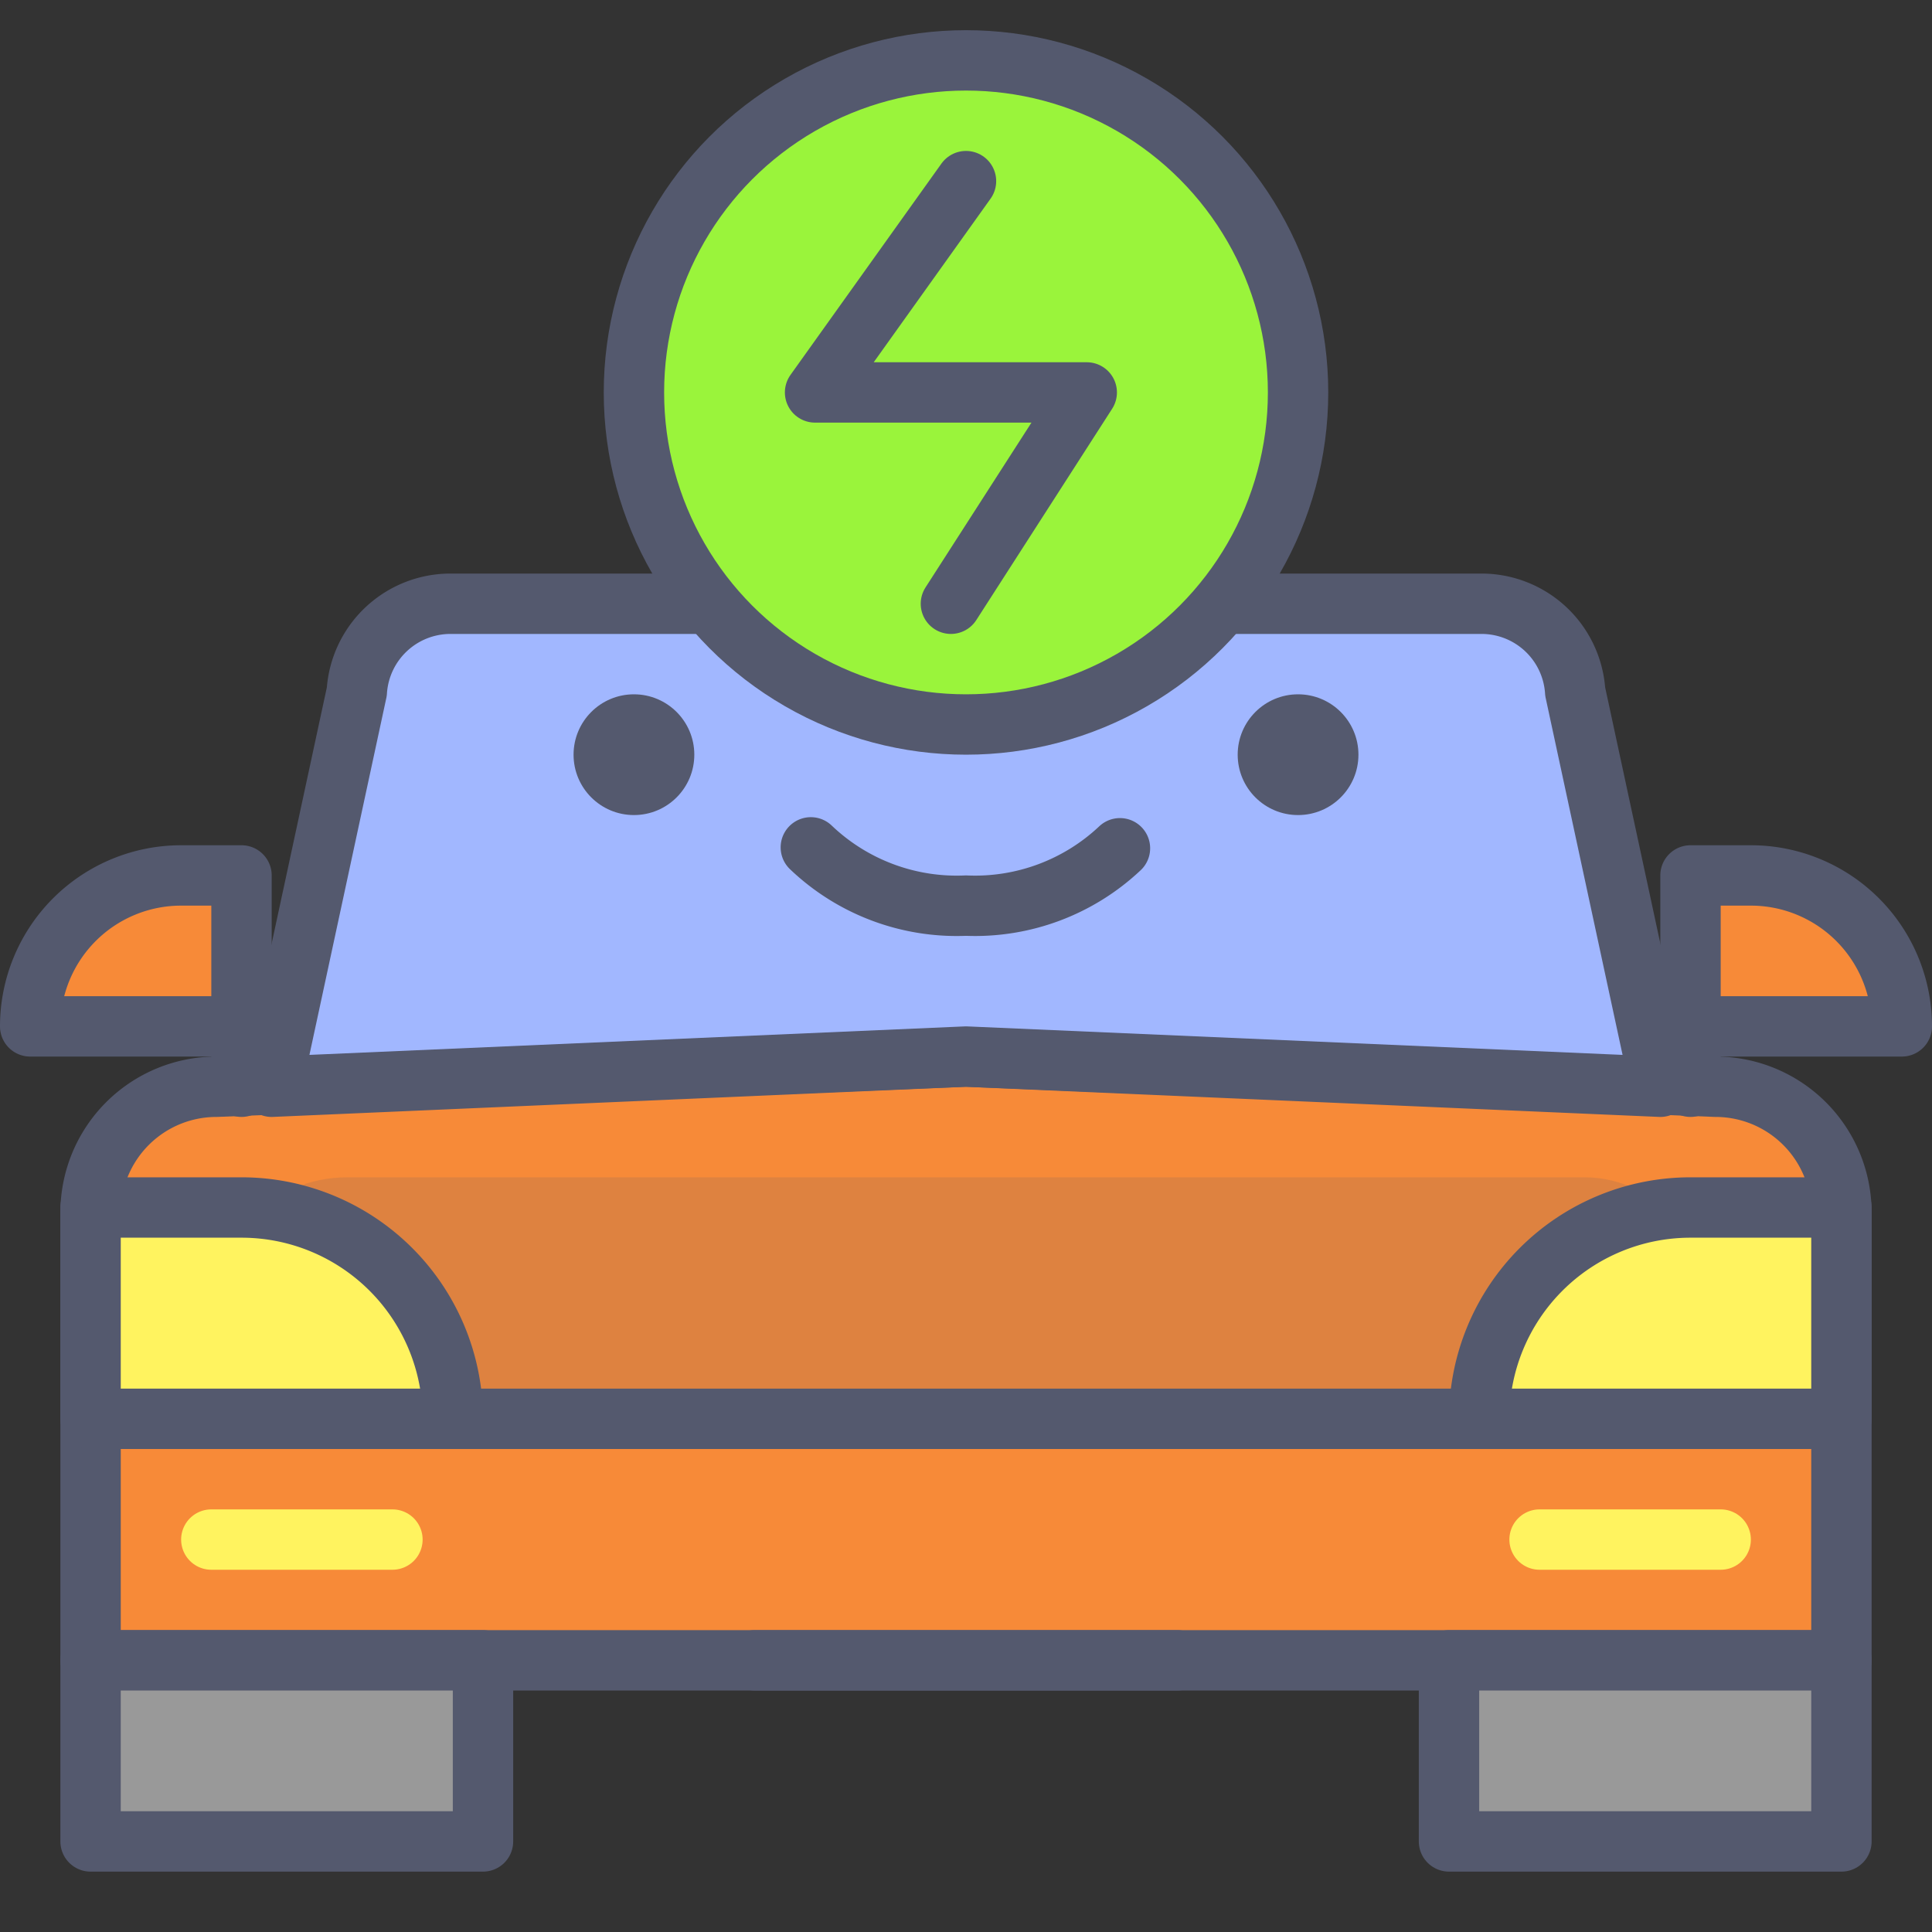 <?xml version="1.0" encoding="UTF-8" standalone="no"?> <svg xmlns="http://www.w3.org/2000/svg" viewBox="0 0 64 64"><rect x="0" y="0" width="64" height="64" fill="#333333" stroke="none"/><defs><style>.cls-1{fill:#f78a38;}.cls-1,.cls-3,.cls-4,.cls-5,.cls-7,.cls-9{stroke:#54596e;}.cls-1,.cls-3,.cls-4,.cls-5,.cls-7,.cls-8,.cls-9{stroke-linecap:round;stroke-linejoin:round;stroke-width:2px;}.cls-2,.cls-6{fill:#54596e;}.cls-2{opacity:0.15;}.cls-3,.cls-8{fill:none;}.cls-4{fill:#999;}.cls-5{fill:#a1b7ff;}.cls-7{fill:#fff35f;}.cls-8{stroke:#fff35f;}.cls-9{fill:#9af43b;}</style></defs><title>electric-car</title><g id="electric-car"><path class="cls-1" d="M61,55H3V40.17A4.17,4.17,0,0,1,7.17,36L32,35l24.83,1A4.17,4.17,0,0,1,61,40.17Z"/><rect class="cls-2" x="7" y="39" width="50" height="9" rx="4.5" ry="4.5"/><line class="cls-3" x1="25" y1="55" x2="39" y2="55"/><rect class="cls-4" x="48" y="55" width="13" height="6"/><rect class="cls-4" x="3" y="55" width="13" height="6"/><path class="cls-5" d="M49.08,20H14.92a3.11,3.11,0,0,0-3.1,2.91L9,36l23-1,23,1L52.18,22.91A3.11,3.11,0,0,0,49.08,20Z"/><path class="cls-3" d="M26.86,28.07A7,7,0,0,0,32,30a7,7,0,0,0,5.1-1.9"/><circle class="cls-6" cx="21" cy="25" r="2"/><circle class="cls-6" cx="43" cy="25" r="2"/><path class="cls-1" d="M56,29h7a0,0,0,0,1,0,0v5a0,0,0,0,1,0,0H61a5,5,0,0,1-5-5v0A0,0,0,0,1,56,29Z" transform="translate(119 63) rotate(180)"/><line class="cls-3" x1="56" y1="36" x2="56" y2="34"/><path class="cls-1" d="M6,29H8a0,0,0,0,1,0,0v5a0,0,0,0,1,0,0H1a0,0,0,0,1,0,0v0A5,5,0,0,1,6,29Z"/><line class="cls-3" x1="8" y1="36" x2="8" y2="34"/><line class="cls-3" x1="60" y1="47" x2="4" y2="47"/><path class="cls-7" d="M56,40h5a0,0,0,0,1,0,0v7a0,0,0,0,1,0,0H49a0,0,0,0,1,0,0v0A7,7,0,0,1,56,40Z"/><path class="cls-7" d="M3,40H15a0,0,0,0,1,0,0v7a0,0,0,0,1,0,0H10a7,7,0,0,1-7-7v0A0,0,0,0,1,3,40Z" transform="translate(18 87) rotate(180)"/><line class="cls-8" x1="7" y1="51" x2="13" y2="51"/><line class="cls-8" x1="51" y1="51" x2="57" y2="51"/><circle class="cls-9" cx="32" cy="13" r="11"/><polyline class="cls-9" points="32 6 27 13 36 13 31.5 20"/></g></svg>
